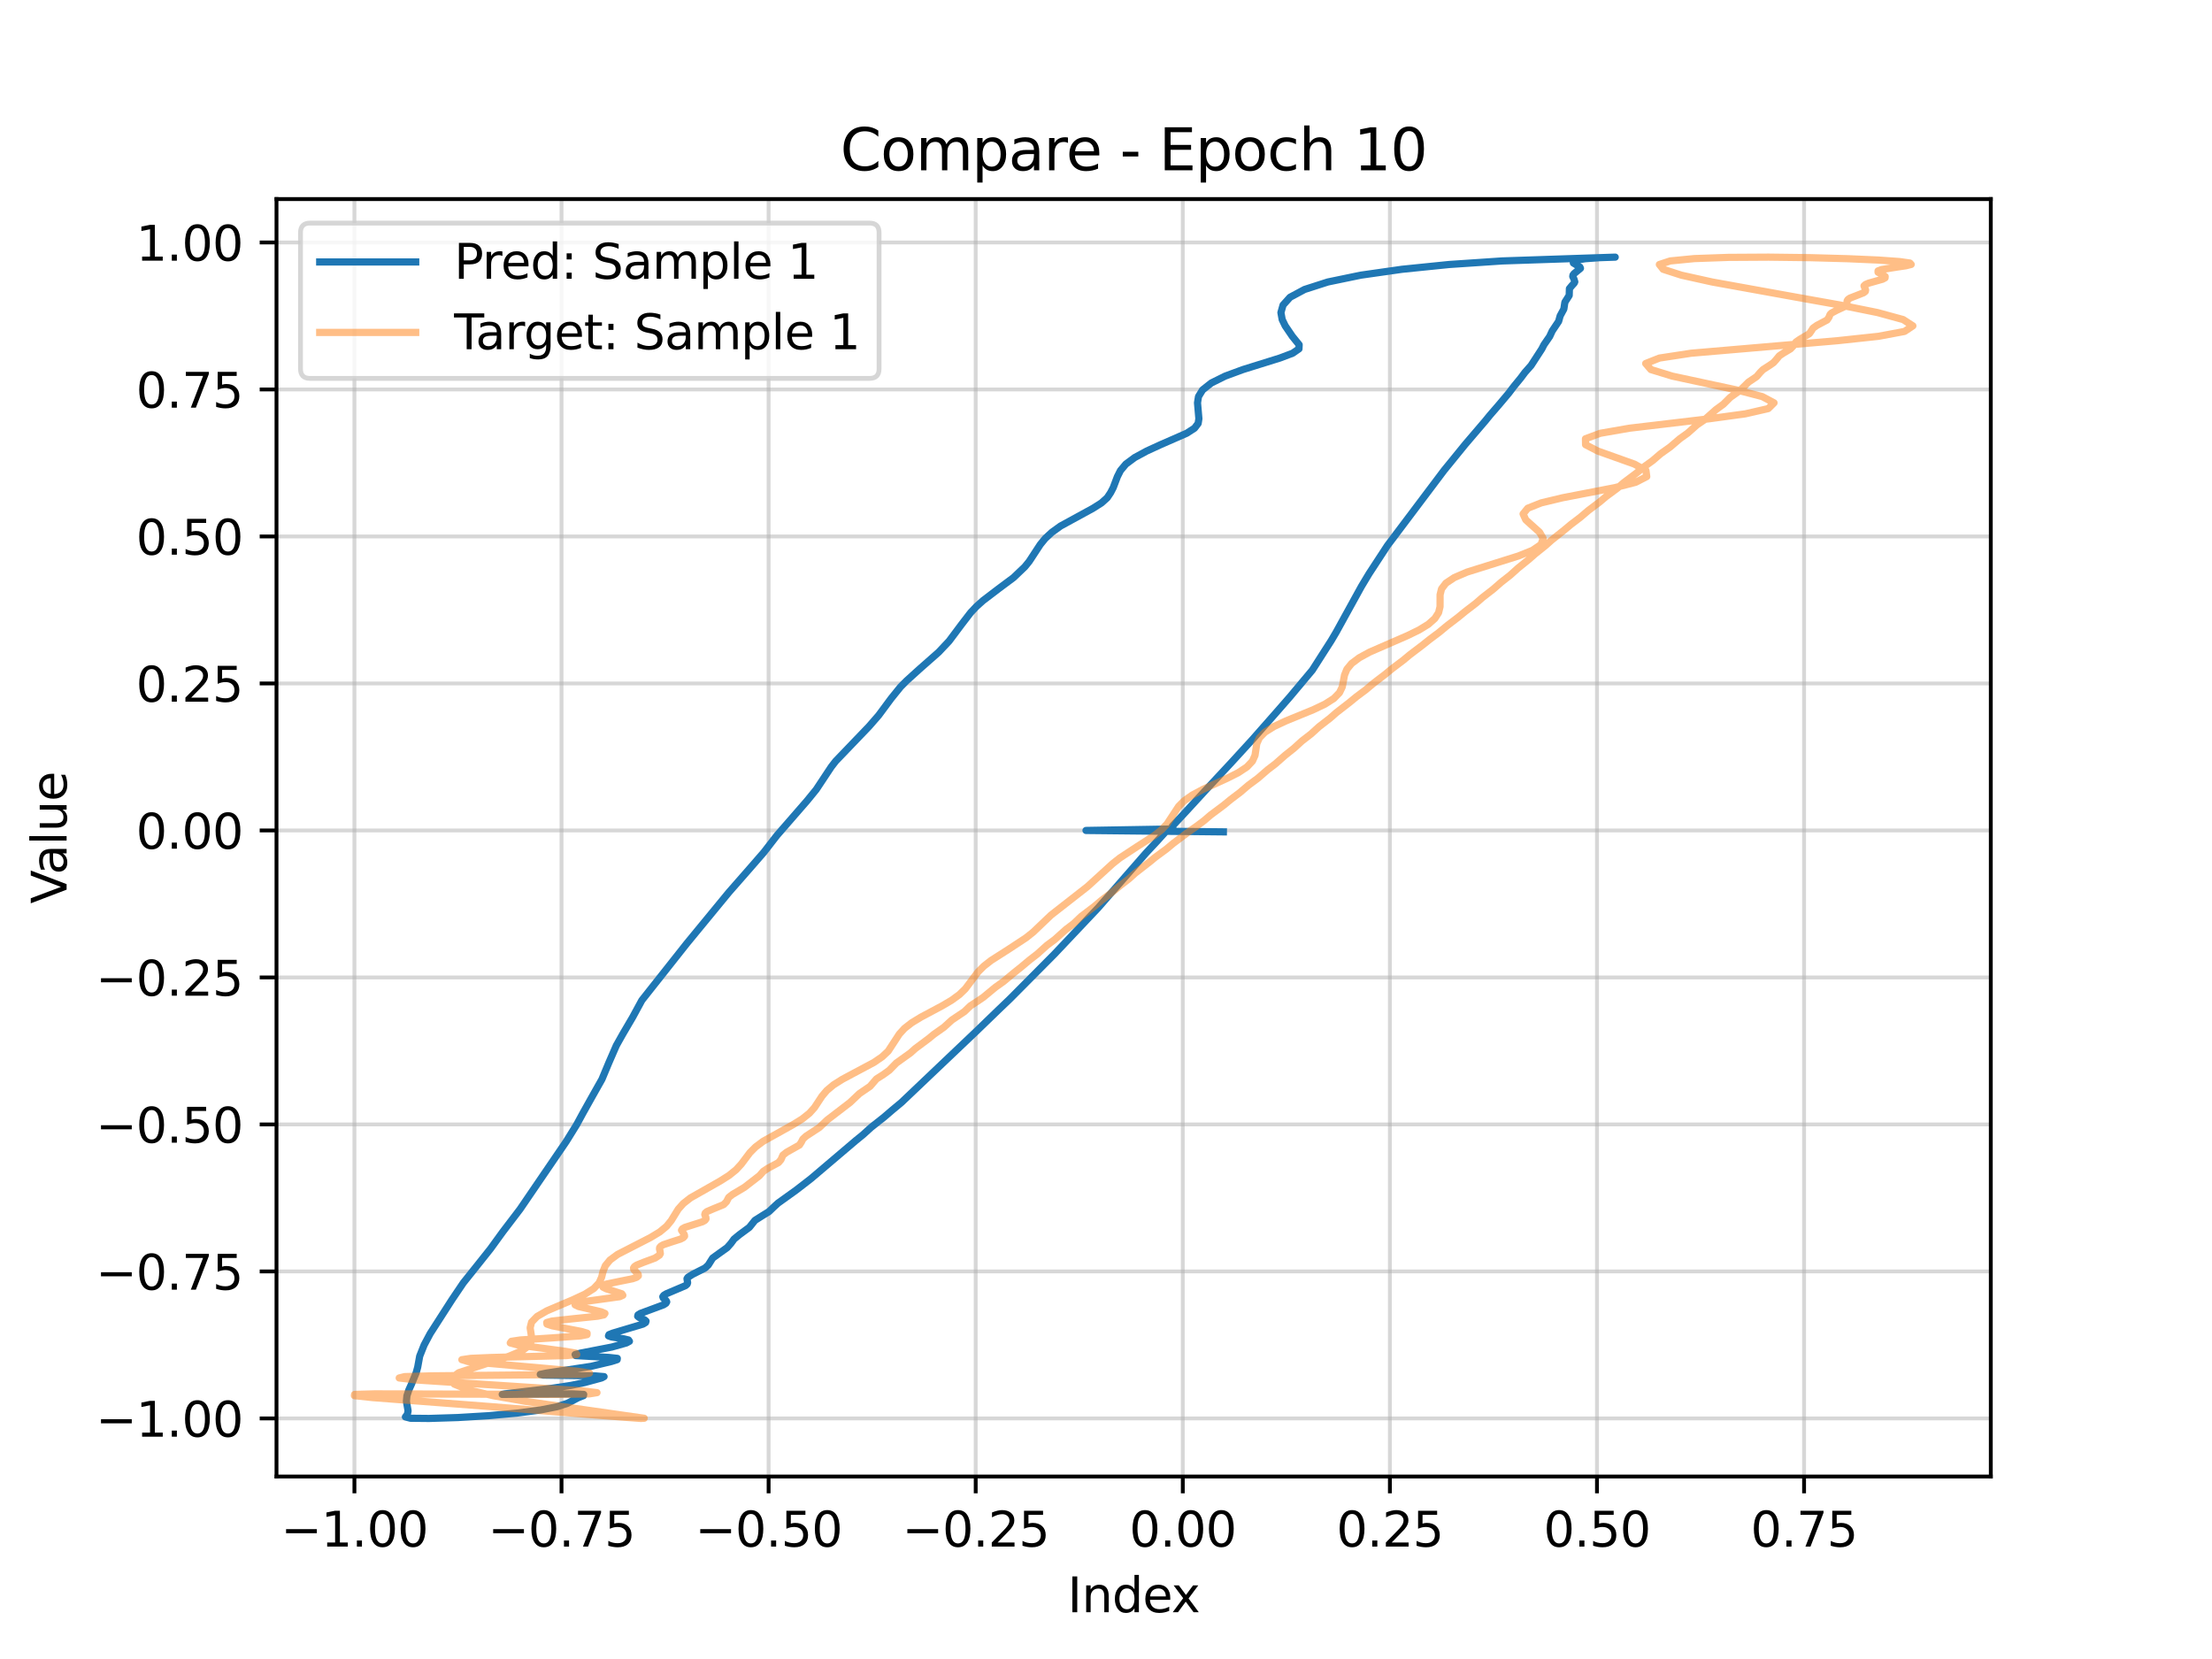 <?xml version="1.0" encoding="utf-8" standalone="no"?>
<!DOCTYPE svg PUBLIC "-//W3C//DTD SVG 1.1//EN"
  "http://www.w3.org/Graphics/SVG/1.1/DTD/svg11.dtd">
<svg xmlns:xlink="http://www.w3.org/1999/xlink" width="460.8pt" height="345.6pt" viewBox="0 0 460.8 345.6" xmlns="http://www.w3.org/2000/svg" version="1.1">
 <defs>
  <style type="text/css">*{stroke-linejoin: round; stroke-linecap: butt}</style>
 </defs>
 <g id="figure_1">
  <g id="patch_1">
   <path d="M 0 345.6 
L 460.8 345.6 
L 460.8 0 
L 0 0 
z
" style="fill: #ffffff"/>
  </g>
  <g id="axes_1">
   <g id="patch_2">
    <path d="M 57.6 307.584 
L 414.72 307.584 
L 414.72 41.472 
L 57.6 41.472 
z
" style="fill: #ffffff"/>
   </g>
   <g id="matplotlib.axis_1">
    <g id="xtick_1">
     <g id="line2d_1">
      <path d="M 73.833 307.584 
L 73.833 41.472 
" clip-path="url(#p8c52ca7ef1)" style="fill: none; stroke: #b0b0b0; stroke-opacity: 0.5; stroke-width: 0.8; stroke-linecap: square"/>
     </g>
     <g id="line2d_2">
      <defs>
       <path id="m34684999eb" d="M 0 0 
L 0 3.5 
" style="stroke: #000000; stroke-width: 0.8"/>
      </defs>
      <g>
       <use xlink:href="#m34684999eb" x="73.833" y="307.584" style="stroke: #000000; stroke-width: 0.8"/>
      </g>
     </g>
     <g id="text_1">
      <!-- −1.00 -->
      <g transform="translate(58.51 322.182) scale(0.1 -0.1)">
       <defs>
        <path id="DejaVuSans-2212" d="M 678 2272 
L 4684 2272 
L 4684 1741 
L 678 1741 
L 678 2272 
z
" transform="scale(0.016)"/>
        <path id="DejaVuSans-31" d="M 794 531 
L 1825 531 
L 1825 4091 
L 703 3866 
L 703 4441 
L 1819 4666 
L 2450 4666 
L 2450 531 
L 3481 531 
L 3481 0 
L 794 0 
L 794 531 
z
" transform="scale(0.016)"/>
        <path id="DejaVuSans-2e" d="M 684 794 
L 1344 794 
L 1344 0 
L 684 0 
L 684 794 
z
" transform="scale(0.016)"/>
        <path id="DejaVuSans-30" d="M 2034 4250 
Q 1547 4250 1301 3770 
Q 1056 3291 1056 2328 
Q 1056 1369 1301 889 
Q 1547 409 2034 409 
Q 2525 409 2770 889 
Q 3016 1369 3016 2328 
Q 3016 3291 2770 3770 
Q 2525 4250 2034 4250 
z
M 2034 4750 
Q 2819 4750 3233 4129 
Q 3647 3509 3647 2328 
Q 3647 1150 3233 529 
Q 2819 -91 2034 -91 
Q 1250 -91 836 529 
Q 422 1150 422 2328 
Q 422 3509 836 4129 
Q 1250 4750 2034 4750 
z
" transform="scale(0.016)"/>
       </defs>
       <use xlink:href="#DejaVuSans-2212"/>
       <use xlink:href="#DejaVuSans-31" transform="translate(83.789 0)"/>
       <use xlink:href="#DejaVuSans-2e" transform="translate(147.412 0)"/>
       <use xlink:href="#DejaVuSans-30" transform="translate(179.199 0)"/>
       <use xlink:href="#DejaVuSans-30" transform="translate(242.822 0)"/>
      </g>
     </g>
    </g>
    <g id="xtick_2">
     <g id="line2d_3">
      <path d="M 116.974 307.584 
L 116.974 41.472 
" clip-path="url(#p8c52ca7ef1)" style="fill: none; stroke: #b0b0b0; stroke-opacity: 0.5; stroke-width: 0.8; stroke-linecap: square"/>
     </g>
     <g id="line2d_4">
      <g>
       <use xlink:href="#m34684999eb" x="116.974" y="307.584" style="stroke: #000000; stroke-width: 0.8"/>
      </g>
     </g>
     <g id="text_2">
      <!-- −0.75 -->
      <g transform="translate(101.651 322.182) scale(0.1 -0.1)">
       <defs>
        <path id="DejaVuSans-37" d="M 525 4666 
L 3525 4666 
L 3525 4397 
L 1831 0 
L 1172 0 
L 2766 4134 
L 525 4134 
L 525 4666 
z
" transform="scale(0.016)"/>
        <path id="DejaVuSans-35" d="M 691 4666 
L 3169 4666 
L 3169 4134 
L 1269 4134 
L 1269 2991 
Q 1406 3038 1543 3061 
Q 1681 3084 1819 3084 
Q 2600 3084 3056 2656 
Q 3513 2228 3513 1497 
Q 3513 744 3044 326 
Q 2575 -91 1722 -91 
Q 1428 -91 1123 -41 
Q 819 9 494 109 
L 494 744 
Q 775 591 1075 516 
Q 1375 441 1709 441 
Q 2250 441 2565 725 
Q 2881 1009 2881 1497 
Q 2881 1984 2565 2268 
Q 2250 2553 1709 2553 
Q 1456 2553 1204 2497 
Q 953 2441 691 2322 
L 691 4666 
z
" transform="scale(0.016)"/>
       </defs>
       <use xlink:href="#DejaVuSans-2212"/>
       <use xlink:href="#DejaVuSans-30" transform="translate(83.789 0)"/>
       <use xlink:href="#DejaVuSans-2e" transform="translate(147.412 0)"/>
       <use xlink:href="#DejaVuSans-37" transform="translate(179.199 0)"/>
       <use xlink:href="#DejaVuSans-35" transform="translate(242.822 0)"/>
      </g>
     </g>
    </g>
    <g id="xtick_3">
     <g id="line2d_5">
      <path d="M 160.115 307.584 
L 160.115 41.472 
" clip-path="url(#p8c52ca7ef1)" style="fill: none; stroke: #b0b0b0; stroke-opacity: 0.5; stroke-width: 0.8; stroke-linecap: square"/>
     </g>
     <g id="line2d_6">
      <g>
       <use xlink:href="#m34684999eb" x="160.115" y="307.584" style="stroke: #000000; stroke-width: 0.8"/>
      </g>
     </g>
     <g id="text_3">
      <!-- −0.50 -->
      <g transform="translate(144.793 322.182) scale(0.1 -0.1)">
       <use xlink:href="#DejaVuSans-2212"/>
       <use xlink:href="#DejaVuSans-30" transform="translate(83.789 0)"/>
       <use xlink:href="#DejaVuSans-2e" transform="translate(147.412 0)"/>
       <use xlink:href="#DejaVuSans-35" transform="translate(179.199 0)"/>
       <use xlink:href="#DejaVuSans-30" transform="translate(242.822 0)"/>
      </g>
     </g>
    </g>
    <g id="xtick_4">
     <g id="line2d_7">
      <path d="M 203.257 307.584 
L 203.257 41.472 
" clip-path="url(#p8c52ca7ef1)" style="fill: none; stroke: #b0b0b0; stroke-opacity: 0.5; stroke-width: 0.8; stroke-linecap: square"/>
     </g>
     <g id="line2d_8">
      <g>
       <use xlink:href="#m34684999eb" x="203.257" y="307.584" style="stroke: #000000; stroke-width: 0.8"/>
      </g>
     </g>
     <g id="text_4">
      <!-- −0.25 -->
      <g transform="translate(187.934 322.182) scale(0.1 -0.1)">
       <defs>
        <path id="DejaVuSans-32" d="M 1228 531 
L 3431 531 
L 3431 0 
L 469 0 
L 469 531 
Q 828 903 1448 1529 
Q 2069 2156 2228 2338 
Q 2531 2678 2651 2914 
Q 2772 3150 2772 3378 
Q 2772 3750 2511 3984 
Q 2250 4219 1831 4219 
Q 1534 4219 1204 4116 
Q 875 4013 500 3803 
L 500 4441 
Q 881 4594 1212 4672 
Q 1544 4750 1819 4750 
Q 2544 4750 2975 4387 
Q 3406 4025 3406 3419 
Q 3406 3131 3298 2873 
Q 3191 2616 2906 2266 
Q 2828 2175 2409 1742 
Q 1991 1309 1228 531 
z
" transform="scale(0.016)"/>
       </defs>
       <use xlink:href="#DejaVuSans-2212"/>
       <use xlink:href="#DejaVuSans-30" transform="translate(83.789 0)"/>
       <use xlink:href="#DejaVuSans-2e" transform="translate(147.412 0)"/>
       <use xlink:href="#DejaVuSans-32" transform="translate(179.199 0)"/>
       <use xlink:href="#DejaVuSans-35" transform="translate(242.822 0)"/>
      </g>
     </g>
    </g>
    <g id="xtick_5">
     <g id="line2d_9">
      <path d="M 246.398 307.584 
L 246.398 41.472 
" clip-path="url(#p8c52ca7ef1)" style="fill: none; stroke: #b0b0b0; stroke-opacity: 0.5; stroke-width: 0.8; stroke-linecap: square"/>
     </g>
     <g id="line2d_10">
      <g>
       <use xlink:href="#m34684999eb" x="246.398" y="307.584" style="stroke: #000000; stroke-width: 0.8"/>
      </g>
     </g>
     <g id="text_5">
      <!-- 0.00 -->
      <g transform="translate(235.265 322.182) scale(0.1 -0.1)">
       <use xlink:href="#DejaVuSans-30"/>
       <use xlink:href="#DejaVuSans-2e" transform="translate(63.623 0)"/>
       <use xlink:href="#DejaVuSans-30" transform="translate(95.41 0)"/>
       <use xlink:href="#DejaVuSans-30" transform="translate(159.033 0)"/>
      </g>
     </g>
    </g>
    <g id="xtick_6">
     <g id="line2d_11">
      <path d="M 289.539 307.584 
L 289.539 41.472 
" clip-path="url(#p8c52ca7ef1)" style="fill: none; stroke: #b0b0b0; stroke-opacity: 0.5; stroke-width: 0.8; stroke-linecap: square"/>
     </g>
     <g id="line2d_12">
      <g>
       <use xlink:href="#m34684999eb" x="289.539" y="307.584" style="stroke: #000000; stroke-width: 0.8"/>
      </g>
     </g>
     <g id="text_6">
      <!-- 0.25 -->
      <g transform="translate(278.407 322.182) scale(0.1 -0.1)">
       <use xlink:href="#DejaVuSans-30"/>
       <use xlink:href="#DejaVuSans-2e" transform="translate(63.623 0)"/>
       <use xlink:href="#DejaVuSans-32" transform="translate(95.41 0)"/>
       <use xlink:href="#DejaVuSans-35" transform="translate(159.033 0)"/>
      </g>
     </g>
    </g>
    <g id="xtick_7">
     <g id="line2d_13">
      <path d="M 332.681 307.584 
L 332.681 41.472 
" clip-path="url(#p8c52ca7ef1)" style="fill: none; stroke: #b0b0b0; stroke-opacity: 0.5; stroke-width: 0.8; stroke-linecap: square"/>
     </g>
     <g id="line2d_14">
      <g>
       <use xlink:href="#m34684999eb" x="332.681" y="307.584" style="stroke: #000000; stroke-width: 0.8"/>
      </g>
     </g>
     <g id="text_7">
      <!-- 0.50 -->
      <g transform="translate(321.548 322.182) scale(0.1 -0.1)">
       <use xlink:href="#DejaVuSans-30"/>
       <use xlink:href="#DejaVuSans-2e" transform="translate(63.623 0)"/>
       <use xlink:href="#DejaVuSans-35" transform="translate(95.41 0)"/>
       <use xlink:href="#DejaVuSans-30" transform="translate(159.033 0)"/>
      </g>
     </g>
    </g>
    <g id="xtick_8">
     <g id="line2d_15">
      <path d="M 375.822 307.584 
L 375.822 41.472 
" clip-path="url(#p8c52ca7ef1)" style="fill: none; stroke: #b0b0b0; stroke-opacity: 0.5; stroke-width: 0.8; stroke-linecap: square"/>
     </g>
     <g id="line2d_16">
      <g>
       <use xlink:href="#m34684999eb" x="375.822" y="307.584" style="stroke: #000000; stroke-width: 0.8"/>
      </g>
     </g>
     <g id="text_8">
      <!-- 0.75 -->
      <g transform="translate(364.689 322.182) scale(0.1 -0.1)">
       <use xlink:href="#DejaVuSans-30"/>
       <use xlink:href="#DejaVuSans-2e" transform="translate(63.623 0)"/>
       <use xlink:href="#DejaVuSans-37" transform="translate(95.41 0)"/>
       <use xlink:href="#DejaVuSans-35" transform="translate(159.033 0)"/>
      </g>
     </g>
    </g>
    <g id="text_9">
     <!-- Index -->
     <g transform="translate(222.394 335.861) scale(0.1 -0.1)">
      <defs>
       <path id="DejaVuSans-49" d="M 628 4666 
L 1259 4666 
L 1259 0 
L 628 0 
L 628 4666 
z
" transform="scale(0.016)"/>
       <path id="DejaVuSans-6e" d="M 3513 2113 
L 3513 0 
L 2938 0 
L 2938 2094 
Q 2938 2591 2744 2837 
Q 2550 3084 2163 3084 
Q 1697 3084 1428 2787 
Q 1159 2491 1159 1978 
L 1159 0 
L 581 0 
L 581 3500 
L 1159 3500 
L 1159 2956 
Q 1366 3272 1645 3428 
Q 1925 3584 2291 3584 
Q 2894 3584 3203 3211 
Q 3513 2838 3513 2113 
z
" transform="scale(0.016)"/>
       <path id="DejaVuSans-64" d="M 2906 2969 
L 2906 4863 
L 3481 4863 
L 3481 0 
L 2906 0 
L 2906 525 
Q 2725 213 2448 61 
Q 2172 -91 1784 -91 
Q 1150 -91 751 415 
Q 353 922 353 1747 
Q 353 2572 751 3078 
Q 1150 3584 1784 3584 
Q 2172 3584 2448 3432 
Q 2725 3281 2906 2969 
z
M 947 1747 
Q 947 1113 1208 752 
Q 1469 391 1925 391 
Q 2381 391 2643 752 
Q 2906 1113 2906 1747 
Q 2906 2381 2643 2742 
Q 2381 3103 1925 3103 
Q 1469 3103 1208 2742 
Q 947 2381 947 1747 
z
" transform="scale(0.016)"/>
       <path id="DejaVuSans-65" d="M 3597 1894 
L 3597 1613 
L 953 1613 
Q 991 1019 1311 708 
Q 1631 397 2203 397 
Q 2534 397 2845 478 
Q 3156 559 3463 722 
L 3463 178 
Q 3153 47 2828 -22 
Q 2503 -91 2169 -91 
Q 1331 -91 842 396 
Q 353 884 353 1716 
Q 353 2575 817 3079 
Q 1281 3584 2069 3584 
Q 2775 3584 3186 3129 
Q 3597 2675 3597 1894 
z
M 3022 2063 
Q 3016 2534 2758 2815 
Q 2500 3097 2075 3097 
Q 1594 3097 1305 2825 
Q 1016 2553 972 2059 
L 3022 2063 
z
" transform="scale(0.016)"/>
       <path id="DejaVuSans-78" d="M 3513 3500 
L 2247 1797 
L 3578 0 
L 2900 0 
L 1881 1375 
L 863 0 
L 184 0 
L 1544 1831 
L 300 3500 
L 978 3500 
L 1906 2253 
L 2834 3500 
L 3513 3500 
z
" transform="scale(0.016)"/>
      </defs>
      <use xlink:href="#DejaVuSans-49"/>
      <use xlink:href="#DejaVuSans-6e" transform="translate(29.492 0)"/>
      <use xlink:href="#DejaVuSans-64" transform="translate(92.871 0)"/>
      <use xlink:href="#DejaVuSans-65" transform="translate(156.348 0)"/>
      <use xlink:href="#DejaVuSans-78" transform="translate(216.121 0)"/>
     </g>
    </g>
   </g>
   <g id="matplotlib.axis_2">
    <g id="ytick_1">
     <g id="line2d_17">
      <path d="M 57.6 295.488 
L 414.72 295.488 
" clip-path="url(#p8c52ca7ef1)" style="fill: none; stroke: #b0b0b0; stroke-opacity: 0.5; stroke-width: 0.8; stroke-linecap: square"/>
     </g>
     <g id="line2d_18">
      <defs>
       <path id="me92807cc20" d="M 0 0 
L -3.5 0 
" style="stroke: #000000; stroke-width: 0.8"/>
      </defs>
      <g>
       <use xlink:href="#me92807cc20" x="57.6" y="295.488" style="stroke: #000000; stroke-width: 0.8"/>
      </g>
     </g>
     <g id="text_10">
      <!-- −1.00 -->
      <g transform="translate(19.955 299.287) scale(0.1 -0.1)">
       <use xlink:href="#DejaVuSans-2212"/>
       <use xlink:href="#DejaVuSans-31" transform="translate(83.789 0)"/>
       <use xlink:href="#DejaVuSans-2e" transform="translate(147.412 0)"/>
       <use xlink:href="#DejaVuSans-30" transform="translate(179.199 0)"/>
       <use xlink:href="#DejaVuSans-30" transform="translate(242.822 0)"/>
      </g>
     </g>
    </g>
    <g id="ytick_2">
     <g id="line2d_19">
      <path d="M 57.6 264.865 
L 414.72 264.865 
" clip-path="url(#p8c52ca7ef1)" style="fill: none; stroke: #b0b0b0; stroke-opacity: 0.5; stroke-width: 0.8; stroke-linecap: square"/>
     </g>
     <g id="line2d_20">
      <g>
       <use xlink:href="#me92807cc20" x="57.6" y="264.865" style="stroke: #000000; stroke-width: 0.8"/>
      </g>
     </g>
     <g id="text_11">
      <!-- −0.75 -->
      <g transform="translate(19.955 268.665) scale(0.1 -0.1)">
       <use xlink:href="#DejaVuSans-2212"/>
       <use xlink:href="#DejaVuSans-30" transform="translate(83.789 0)"/>
       <use xlink:href="#DejaVuSans-2e" transform="translate(147.412 0)"/>
       <use xlink:href="#DejaVuSans-37" transform="translate(179.199 0)"/>
       <use xlink:href="#DejaVuSans-35" transform="translate(242.822 0)"/>
      </g>
     </g>
    </g>
    <g id="ytick_3">
     <g id="line2d_21">
      <path d="M 57.6 234.243 
L 414.72 234.243 
" clip-path="url(#p8c52ca7ef1)" style="fill: none; stroke: #b0b0b0; stroke-opacity: 0.5; stroke-width: 0.8; stroke-linecap: square"/>
     </g>
     <g id="line2d_22">
      <g>
       <use xlink:href="#me92807cc20" x="57.6" y="234.243" style="stroke: #000000; stroke-width: 0.8"/>
      </g>
     </g>
     <g id="text_12">
      <!-- −0.50 -->
      <g transform="translate(19.955 238.042) scale(0.1 -0.1)">
       <use xlink:href="#DejaVuSans-2212"/>
       <use xlink:href="#DejaVuSans-30" transform="translate(83.789 0)"/>
       <use xlink:href="#DejaVuSans-2e" transform="translate(147.412 0)"/>
       <use xlink:href="#DejaVuSans-35" transform="translate(179.199 0)"/>
       <use xlink:href="#DejaVuSans-30" transform="translate(242.822 0)"/>
      </g>
     </g>
    </g>
    <g id="ytick_4">
     <g id="line2d_23">
      <path d="M 57.6 203.62 
L 414.72 203.62 
" clip-path="url(#p8c52ca7ef1)" style="fill: none; stroke: #b0b0b0; stroke-opacity: 0.5; stroke-width: 0.8; stroke-linecap: square"/>
     </g>
     <g id="line2d_24">
      <g>
       <use xlink:href="#me92807cc20" x="57.6" y="203.62" style="stroke: #000000; stroke-width: 0.8"/>
      </g>
     </g>
     <g id="text_13">
      <!-- −0.25 -->
      <g transform="translate(19.955 207.419) scale(0.1 -0.1)">
       <use xlink:href="#DejaVuSans-2212"/>
       <use xlink:href="#DejaVuSans-30" transform="translate(83.789 0)"/>
       <use xlink:href="#DejaVuSans-2e" transform="translate(147.412 0)"/>
       <use xlink:href="#DejaVuSans-32" transform="translate(179.199 0)"/>
       <use xlink:href="#DejaVuSans-35" transform="translate(242.822 0)"/>
      </g>
     </g>
    </g>
    <g id="ytick_5">
     <g id="line2d_25">
      <path d="M 57.6 172.997 
L 414.72 172.997 
" clip-path="url(#p8c52ca7ef1)" style="fill: none; stroke: #b0b0b0; stroke-opacity: 0.5; stroke-width: 0.8; stroke-linecap: square"/>
     </g>
     <g id="line2d_26">
      <g>
       <use xlink:href="#me92807cc20" x="57.6" y="172.997" style="stroke: #000000; stroke-width: 0.8"/>
      </g>
     </g>
     <g id="text_14">
      <!-- 0.00 -->
      <g transform="translate(28.334 176.797) scale(0.1 -0.1)">
       <use xlink:href="#DejaVuSans-30"/>
       <use xlink:href="#DejaVuSans-2e" transform="translate(63.623 0)"/>
       <use xlink:href="#DejaVuSans-30" transform="translate(95.41 0)"/>
       <use xlink:href="#DejaVuSans-30" transform="translate(159.033 0)"/>
      </g>
     </g>
    </g>
    <g id="ytick_6">
     <g id="line2d_27">
      <path d="M 57.6 142.375 
L 414.72 142.375 
" clip-path="url(#p8c52ca7ef1)" style="fill: none; stroke: #b0b0b0; stroke-opacity: 0.5; stroke-width: 0.8; stroke-linecap: square"/>
     </g>
     <g id="line2d_28">
      <g>
       <use xlink:href="#me92807cc20" x="57.6" y="142.375" style="stroke: #000000; stroke-width: 0.8"/>
      </g>
     </g>
     <g id="text_15">
      <!-- 0.25 -->
      <g transform="translate(28.334 146.174) scale(0.1 -0.1)">
       <use xlink:href="#DejaVuSans-30"/>
       <use xlink:href="#DejaVuSans-2e" transform="translate(63.623 0)"/>
       <use xlink:href="#DejaVuSans-32" transform="translate(95.41 0)"/>
       <use xlink:href="#DejaVuSans-35" transform="translate(159.033 0)"/>
      </g>
     </g>
    </g>
    <g id="ytick_7">
     <g id="line2d_29">
      <path d="M 57.6 111.752 
L 414.72 111.752 
" clip-path="url(#p8c52ca7ef1)" style="fill: none; stroke: #b0b0b0; stroke-opacity: 0.5; stroke-width: 0.8; stroke-linecap: square"/>
     </g>
     <g id="line2d_30">
      <g>
       <use xlink:href="#me92807cc20" x="57.6" y="111.752" style="stroke: #000000; stroke-width: 0.8"/>
      </g>
     </g>
     <g id="text_16">
      <!-- 0.50 -->
      <g transform="translate(28.334 115.551) scale(0.1 -0.1)">
       <use xlink:href="#DejaVuSans-30"/>
       <use xlink:href="#DejaVuSans-2e" transform="translate(63.623 0)"/>
       <use xlink:href="#DejaVuSans-35" transform="translate(95.41 0)"/>
       <use xlink:href="#DejaVuSans-30" transform="translate(159.033 0)"/>
      </g>
     </g>
    </g>
    <g id="ytick_8">
     <g id="line2d_31">
      <path d="M 57.6 81.129 
L 414.72 81.129 
" clip-path="url(#p8c52ca7ef1)" style="fill: none; stroke: #b0b0b0; stroke-opacity: 0.5; stroke-width: 0.8; stroke-linecap: square"/>
     </g>
     <g id="line2d_32">
      <g>
       <use xlink:href="#me92807cc20" x="57.6" y="81.129" style="stroke: #000000; stroke-width: 0.8"/>
      </g>
     </g>
     <g id="text_17">
      <!-- 0.75 -->
      <g transform="translate(28.334 84.928) scale(0.1 -0.1)">
       <use xlink:href="#DejaVuSans-30"/>
       <use xlink:href="#DejaVuSans-2e" transform="translate(63.623 0)"/>
       <use xlink:href="#DejaVuSans-37" transform="translate(95.41 0)"/>
       <use xlink:href="#DejaVuSans-35" transform="translate(159.033 0)"/>
      </g>
     </g>
    </g>
    <g id="ytick_9">
     <g id="line2d_33">
      <path d="M 57.6 50.507 
L 414.72 50.507 
" clip-path="url(#p8c52ca7ef1)" style="fill: none; stroke: #b0b0b0; stroke-opacity: 0.5; stroke-width: 0.8; stroke-linecap: square"/>
     </g>
     <g id="line2d_34">
      <g>
       <use xlink:href="#me92807cc20" x="57.6" y="50.507" style="stroke: #000000; stroke-width: 0.8"/>
      </g>
     </g>
     <g id="text_18">
      <!-- 1.00 -->
      <g transform="translate(28.334 54.306) scale(0.1 -0.1)">
       <use xlink:href="#DejaVuSans-31"/>
       <use xlink:href="#DejaVuSans-2e" transform="translate(63.623 0)"/>
       <use xlink:href="#DejaVuSans-30" transform="translate(95.41 0)"/>
       <use xlink:href="#DejaVuSans-30" transform="translate(159.033 0)"/>
      </g>
     </g>
    </g>
    <g id="text_19">
     <!-- Value -->
     <g transform="translate(13.875 188.259) rotate(-90) scale(0.1 -0.1)">
      <defs>
       <path id="DejaVuSans-56" d="M 1831 0 
L 50 4666 
L 709 4666 
L 2188 738 
L 3669 4666 
L 4325 4666 
L 2547 0 
L 1831 0 
z
" transform="scale(0.016)"/>
       <path id="DejaVuSans-61" d="M 2194 1759 
Q 1497 1759 1228 1600 
Q 959 1441 959 1056 
Q 959 750 1161 570 
Q 1363 391 1709 391 
Q 2188 391 2477 730 
Q 2766 1069 2766 1631 
L 2766 1759 
L 2194 1759 
z
M 3341 1997 
L 3341 0 
L 2766 0 
L 2766 531 
Q 2569 213 2275 61 
Q 1981 -91 1556 -91 
Q 1019 -91 701 211 
Q 384 513 384 1019 
Q 384 1609 779 1909 
Q 1175 2209 1959 2209 
L 2766 2209 
L 2766 2266 
Q 2766 2663 2505 2880 
Q 2244 3097 1772 3097 
Q 1472 3097 1187 3025 
Q 903 2953 641 2809 
L 641 3341 
Q 956 3463 1253 3523 
Q 1550 3584 1831 3584 
Q 2591 3584 2966 3190 
Q 3341 2797 3341 1997 
z
" transform="scale(0.016)"/>
       <path id="DejaVuSans-6c" d="M 603 4863 
L 1178 4863 
L 1178 0 
L 603 0 
L 603 4863 
z
" transform="scale(0.016)"/>
       <path id="DejaVuSans-75" d="M 544 1381 
L 544 3500 
L 1119 3500 
L 1119 1403 
Q 1119 906 1312 657 
Q 1506 409 1894 409 
Q 2359 409 2629 706 
Q 2900 1003 2900 1516 
L 2900 3500 
L 3475 3500 
L 3475 0 
L 2900 0 
L 2900 538 
Q 2691 219 2414 64 
Q 2138 -91 1772 -91 
Q 1169 -91 856 284 
Q 544 659 544 1381 
z
M 1991 3584 
L 1991 3584 
z
" transform="scale(0.016)"/>
      </defs>
      <use xlink:href="#DejaVuSans-56"/>
      <use xlink:href="#DejaVuSans-61" transform="translate(60.658 0)"/>
      <use xlink:href="#DejaVuSans-6c" transform="translate(121.938 0)"/>
      <use xlink:href="#DejaVuSans-75" transform="translate(149.721 0)"/>
      <use xlink:href="#DejaVuSans-65" transform="translate(213.1 0)"/>
     </g>
    </g>
   </g>
   <g id="line2d_35">
    <path d="M 254.848 173.293 
L 226.235 173 
L 243.569 172.706 
L 244.313 172.413 
L 244.213 172.121 
L 247.215 168.896 
L 250.999 164.776 
L 256.521 158.845 
L 260.89 154.073 
L 265.61 148.721 
L 268.713 145.171 
L 273.388 139.593 
L 275.992 135.52 
L 277.293 133.489 
L 278.32 131.754 
L 283.61 122.159 
L 285.193 119.524 
L 289.03 113.653 
L 300.84 97.967 
L 302.244 96.249 
L 305.268 92.53 
L 309.43 87.664 
L 310.365 86.514 
L 312.105 84.505 
L 313.081 83.35 
L 314.292 81.911 
L 315.39 80.467 
L 316.807 78.739 
L 317.675 77.58 
L 318.952 76.137 
L 321.193 72.681 
L 321.637 71.814 
L 322.826 70.092 
L 323.354 68.945 
L 324.69 66.946 
L 325.009 65.798 
L 325.777 64.378 
L 325.995 62.956 
L 326.892 61.539 
L 326.937 60.125 
L 327.416 59.547 
L 327.929 58.985 
L 328.058 58.712 
L 327.893 58.165 
L 327.637 57.599 
L 327.678 57.306 
L 327.898 57.011 
L 329.24 55.894 
L 329.123 55.632 
L 327.762 54.792 
L 327.739 54.484 
L 328.449 54.175 
L 330.229 53.894 
L 333.262 53.676 
L 336.478 53.568 
L 312.93 54.358 
L 301.856 55.101 
L 292.065 56.097 
L 283.461 57.325 
L 276.605 58.745 
L 271.769 60.299 
L 268.741 61.924 
L 267.282 63.55 
L 266.84 65.116 
L 267.102 66.572 
L 267.735 67.883 
L 269.214 70.059 
L 270.639 71.821 
L 270.597 72.673 
L 269.284 73.581 
L 266.611 74.59 
L 258.922 76.987 
L 255.221 78.354 
L 252.342 79.783 
L 250.524 81.22 
L 249.667 82.613 
L 249.463 83.92 
L 249.75 87.228 
L 249.597 88.209 
L 248.838 89.204 
L 247.201 90.258 
L 241.766 92.637 
L 238.891 93.955 
L 236.374 95.319 
L 234.533 96.687 
L 233.417 98.019 
L 232.777 99.282 
L 231.908 101.578 
L 231.355 102.641 
L 230.654 103.69 
L 229.467 104.76 
L 227.709 105.878 
L 220.94 109.579 
L 219.136 110.88 
L 217.737 112.172 
L 216.708 113.433 
L 214.4 116.956 
L 213.492 118.072 
L 211.138 120.322 
L 207.976 122.677 
L 204.751 125.138 
L 203.369 126.383 
L 202.201 127.623 
L 200.334 130.049 
L 197.717 133.547 
L 195.546 135.857 
L 191.505 139.419 
L 188.814 141.859 
L 187.603 143.082 
L 185.651 145.498 
L 183.044 149.018 
L 181.018 151.344 
L 174.091 158.562 
L 173.161 159.763 
L 170.047 164.462 
L 168.128 166.816 
L 161.858 174.024 
L 159.114 177.563 
L 156.032 181.106 
L 151.846 185.88 
L 143.075 196.542 
L 133.714 208.373 
L 131.805 211.885 
L 129.735 215.415 
L 128.4 217.791 
L 126.856 221.333 
L 125.395 224.83 
L 123.407 228.355 
L 121.416 231.914 
L 120.142 234.265 
L 117.978 237.763 
L 108.339 251.894 
L 104.723 256.638 
L 102.176 260.15 
L 99.372 263.673 
L 96.518 267.242 
L 94.145 270.758 
L 89.616 277.811 
L 88.348 280.195 
L 87.428 282.518 
L 87.014 284.803 
L 86.696 285.958 
L 85.716 288.341 
L 85.167 289.558 
L 84.769 290.766 
L 84.663 291.925 
L 85.011 293.914 
L 84.858 294.652 
L 84.456 295.17 
L 85.526 295.449 
L 89.374 295.488 
L 95.371 295.3 
L 101.796 294.915 
L 107.679 294.374 
L 112.619 293.725 
L 116.122 293.024 
L 118.232 292.326 
L 120.49 291.145 
L 121.547 290.74 
L 121.593 290.483 
L 119.211 290.367 
L 110.044 290.421 
L 104.619 290.482 
L 105.169 290.369 
L 115.085 289.189 
L 118.988 288.598 
L 121.814 288.006 
L 125.306 287.057 
L 125.836 286.773 
L 123.891 286.617 
L 113.12 286.454 
L 112.547 286.305 
L 113.832 286.039 
L 123.141 284.63 
L 127.362 283.626 
L 128.562 283.246 
L 128.596 282.97 
L 126.902 282.785 
L 119.933 282.393 
L 119.809 282.177 
L 120.935 281.878 
L 127.478 280.608 
L 130.488 279.76 
L 131.122 279.418 
L 130.928 279.138 
L 129.962 278.909 
L 127.39 278.511 
L 126.758 278.29 
L 126.863 278.03 
L 127.628 277.722 
L 133.956 275.833 
L 134.493 275.5 
L 134.58 275.204 
L 134.263 274.939 
L 133.145 274.45 
L 132.836 274.195 
L 132.912 273.917 
L 133.402 273.609 
L 135.287 272.912 
L 138.203 271.828 
L 138.719 271.503 
L 138.89 271.205 
L 138.759 270.928 
L 138.167 270.4 
L 138.073 270.126 
L 138.282 269.833 
L 138.806 269.518 
L 142.801 267.819 
L 143.145 267.51 
L 143.242 267.218 
L 143.113 266.378 
L 143.303 266.085 
L 144.287 265.461 
L 146.874 264.153 
L 147.54 263.541 
L 148.459 262.079 
L 149.745 261.149 
L 151.49 259.897 
L 152.274 259.006 
L 152.915 258.128 
L 154.025 257.214 
L 156.1 255.682 
L 157.267 254.227 
L 158.711 253.312 
L 160.19 252.4 
L 161.105 251.524 
L 162.058 250.645 
L 165.825 247.942 
L 167.376 246.745 
L 168.943 245.53 
L 178.278 237.601 
L 179.778 236.381 
L 181.448 234.864 
L 184.165 232.717 
L 185.943 231.192 
L 187.792 229.655 
L 203.343 214.874 
L 207.943 210.427 
L 210.419 208.057 
L 219.654 198.755 
L 228.791 189.087 
L 238.702 177.738 
L 240.902 175.383 
L 242.764 173.33 
L 242.764 173.33 
" clip-path="url(#p8c52ca7ef1)" style="fill: none; stroke: #1f77b4; stroke-width: 1.5; stroke-linecap: square"/>
   </g>
   <g id="line2d_36">
    <path d="M 247.594 173.293 
L 249.273 172.121 
L 250.829 170.95 
L 252.201 169.775 
L 254.952 167.721 
L 256.381 166.543 
L 258.324 165.072 
L 260.06 163.592 
L 262.052 162.114 
L 264.11 160.33 
L 265.667 159.143 
L 267.702 157.353 
L 269.567 155.864 
L 271.208 154.371 
L 273.13 152.883 
L 274.768 151.393 
L 277.065 149.613 
L 278.424 148.425 
L 281.098 146.354 
L 282.539 145.171 
L 284.505 143.7 
L 286.265 142.227 
L 288.567 140.471 
L 289.988 139.301 
L 292.3 137.554 
L 293.706 136.389 
L 296.378 134.36 
L 297.828 133.2 
L 299.76 131.754 
L 301.514 130.304 
L 303.786 128.566 
L 305.2 127.403 
L 307.466 125.661 
L 308.807 124.493 
L 311.06 122.744 
L 312.74 121.28 
L 314.606 119.818 
L 316.236 118.349 
L 318.42 116.589 
L 319.762 115.412 
L 321.954 113.653 
L 323.276 112.477 
L 325.847 110.429 
L 327.25 109.258 
L 329.168 107.801 
L 330.885 106.343 
L 333.192 104.603 
L 334.573 103.442 
L 336.914 101.711 
L 338.245 100.554 
L 340.917 98.543 
L 342.285 97.393 
L 344.265 95.963 
L 345.936 94.529 
L 347.94 93.103 
L 349.951 91.384 
L 351.552 90.243 
L 353.491 88.521 
L 355.167 87.378 
L 357.426 85.364 
L 358.994 84.217 
L 360.449 82.772 
L 362.484 81.336 
L 364.242 79.6 
L 365.944 78.451 
L 366.685 77.58 
L 367.259 76.999 
L 368.601 76.137 
L 369.435 75.562 
L 369.958 74.984 
L 370.678 74.113 
L 371.546 73.538 
L 372.986 72.681 
L 373.536 72.104 
L 374.144 71.235 
L 374.98 70.661 
L 376.917 69.522 
L 377.321 68.945 
L 377.678 68.366 
L 378.482 67.794 
L 380.616 66.662 
L 381.005 66.087 
L 381.232 65.51 
L 381.512 65.223 
L 382.58 64.657 
L 384.387 63.816 
L 384.672 63.532 
L 384.767 62.956 
L 384.792 62.667 
L 384.974 62.38 
L 385.39 62.096 
L 386.827 61.539 
L 388.233 60.984 
L 388.582 60.701 
L 388.642 60.415 
L 388.308 59.547 
L 388.61 59.264 
L 389.28 58.985 
L 392.179 58.165 
L 392.692 57.885 
L 392.718 57.599 
L 392.315 57.306 
L 391.232 56.718 
L 391.231 56.434 
L 391.931 56.159 
L 395.212 55.632 
L 397.03 55.366 
L 398.136 55.087 
L 397.857 54.792 
L 395.667 54.484 
L 391.325 54.175 
L 384.958 53.894 
L 377.064 53.676 
L 368.443 53.568 
L 360.07 53.618 
L 352.944 53.87 
L 347.936 54.358 
L 345.676 55.101 
L 346.468 56.097 
L 350.266 57.325 
L 356.676 58.745 
L 374.269 61.924 
L 383.376 63.55 
L 391.14 65.116 
L 396.463 66.572 
L 398.487 67.883 
L 396.751 69.042 
L 391.314 70.059 
L 382.815 70.969 
L 352.304 73.581 
L 345.694 74.59 
L 342.825 75.725 
L 343.914 76.987 
L 348.369 78.354 
L 361.729 81.22 
L 367.102 82.613 
L 369.564 83.92 
L 368.358 85.118 
L 363.576 86.212 
L 356.131 87.228 
L 339.435 89.204 
L 333.381 90.258 
L 330.282 91.4 
L 330.302 92.637 
L 332.838 93.955 
L 340.49 96.687 
L 342.885 98.019 
L 343.046 99.282 
L 340.756 100.466 
L 336.436 101.578 
L 325.525 103.69 
L 321.059 104.76 
L 318.254 105.878 
L 317.288 107.057 
L 317.85 108.297 
L 320.723 110.88 
L 321.471 112.172 
L 321.023 113.433 
L 319.237 114.65 
L 316.313 115.821 
L 305.582 119.188 
L 302.951 120.322 
L 301.208 121.483 
L 300.296 122.677 
L 299.996 123.898 
L 299.988 126.383 
L 299.686 127.623 
L 298.902 128.846 
L 297.546 130.049 
L 295.626 131.23 
L 293.242 132.394 
L 285.291 135.857 
L 283.151 137.028 
L 281.568 138.215 
L 280.578 139.419 
L 280.086 140.635 
L 279.625 143.082 
L 279.04 144.297 
L 277.871 145.498 
L 276.017 146.684 
L 273.556 147.856 
L 267.89 150.178 
L 265.394 151.344 
L 263.513 152.521 
L 262.351 153.713 
L 261.813 154.918 
L 261.444 157.35 
L 260.903 158.562 
L 259.769 159.763 
L 257.978 160.951 
L 255.657 162.127 
L 250.549 164.462 
L 248.368 165.634 
L 246.689 166.816 
L 245.509 168.009 
L 243.134 171.628 
L 242.001 172.83 
L 240.517 174.024 
L 236.843 176.388 
L 233.27 178.739 
L 231.781 179.92 
L 226.55 184.687 
L 218.957 190.624 
L 215.231 194.176 
L 213.743 195.36 
L 210.154 197.722 
L 206.462 200.082 
L 204.95 201.265 
L 203.759 202.449 
L 201.079 206.012 
L 199.854 207.195 
L 198.232 208.373 
L 196.243 209.546 
L 191.858 211.885 
L 189.934 213.056 
L 188.423 214.233 
L 187.347 215.415 
L 185.022 218.978 
L 183.762 220.159 
L 182.04 221.333 
L 177.663 223.665 
L 175.485 224.83 
L 173.636 225.998 
L 172.231 227.173 
L 171.235 228.355 
L 169.672 230.729 
L 168.607 231.914 
L 167.127 233.093 
L 165.236 234.265 
L 158.964 237.763 
L 157.396 238.935 
L 156.224 240.114 
L 154.438 242.487 
L 153.349 243.674 
L 151.885 244.857 
L 150.025 246.033 
L 143.843 249.541 
L 142.346 250.715 
L 141.292 251.894 
L 139.829 254.268 
L 138.864 255.455 
L 137.435 256.638 
L 135.491 257.813 
L 128.659 261.318 
L 127.067 262.492 
L 126.101 263.673 
L 125.63 264.862 
L 125.333 266.053 
L 124.806 267.242 
L 123.7 268.423 
L 121.853 269.595 
L 119.36 270.758 
L 113.916 273.074 
L 111.888 274.242 
L 110.738 275.421 
L 110.437 276.613 
L 110.814 279.008 
L 110.342 280.195 
L 108.794 281.365 
L 106.068 282.518 
L 95.564 285.958 
L 94.008 287.137 
L 94.635 288.341 
L 97.659 289.558 
L 102.826 290.766 
L 109.471 291.925 
L 123.457 293.914 
L 134.197 295.449 
L 133.503 295.488 
L 125.858 294.915 
L 102.25 293.024 
L 77.619 291.145 
L 73.833 290.74 
L 73.865 290.483 
L 78.017 290.367 
L 96.155 290.421 
L 116.615 290.482 
L 122.786 290.369 
L 124.364 290.113 
L 121.073 289.711 
L 104.028 288.598 
L 86.749 287.475 
L 83.162 287.057 
L 84.297 286.773 
L 89.805 286.617 
L 121.417 286.305 
L 122.8 286.039 
L 120.276 285.651 
L 97.478 283.626 
L 96.213 283.246 
L 98.074 282.97 
L 102.431 282.785 
L 118.002 282.393 
L 120.163 282.177 
L 119.966 281.878 
L 117.763 281.5 
L 107.785 280.163 
L 106.296 279.76 
L 106.538 279.418 
L 108.409 279.138 
L 115.025 278.709 
L 120.948 278.29 
L 122.292 278.03 
L 122.302 277.722 
L 121.136 277.369 
L 115.068 276.199 
L 113.94 275.833 
L 113.889 275.5 
L 114.98 275.204 
L 119.635 274.692 
L 124.48 274.195 
L 125.789 273.917 
L 126.023 273.609 
L 125.241 273.271 
L 120.545 272.177 
L 119.808 271.828 
L 120.048 271.503 
L 121.267 271.205 
L 129.091 270.126 
L 129.749 269.833 
L 129.536 269.518 
L 127.433 268.836 
L 126.306 268.487 
L 125.622 268.145 
L 125.599 267.819 
L 126.271 267.51 
L 129.027 266.937 
L 131.805 266.378 
L 132.63 266.085 
L 132.983 265.78 
L 132.939 265.461 
L 132.031 264.474 
L 131.977 264.153 
L 132.18 263.842 
L 132.634 263.541 
L 134.078 262.958 
L 136.45 262.079 
L 137.388 261.463 
L 137.562 261.149 
L 137.471 260.516 
L 137.382 260.204 
L 137.413 259.897 
L 137.663 259.595 
L 138.186 259.298 
L 139.918 258.715 
L 141.753 258.128 
L 142.344 257.828 
L 142.608 257.523 
L 142.568 257.214 
L 141.971 256.282 
L 142.155 255.979 
L 142.682 255.682 
L 144.506 255.102 
L 146.319 254.523 
L 146.852 254.227 
L 147.073 253.926 
L 147.048 253.62 
L 146.819 253.005 
L 146.91 252.7 
L 147.257 252.4 
L 148.617 251.813 
L 150.743 250.942 
L 151.338 250.344 
L 151.807 249.432 
L 152.583 248.83 
L 155.072 247.348 
L 158.205 244.923 
L 159.01 244.013 
L 159.917 243.408 
L 162.167 242.192 
L 162.691 241.576 
L 163.087 240.653 
L 163.85 240.046 
L 166.543 238.53 
L 166.941 237.911 
L 167.253 237.292 
L 167.916 236.683 
L 170.694 234.864 
L 172.31 233.324 
L 177.092 229.655 
L 179.028 227.82 
L 181.26 226.295 
L 182.577 224.767 
L 184 223.864 
L 185.249 222.96 
L 186.73 221.444 
L 189.652 219.351 
L 190.661 218.449 
L 193.45 216.364 
L 194.544 215.469 
L 196.647 213.984 
L 198.276 212.499 
L 200.915 210.724 
L 202.151 209.535 
L 203.516 208.648 
L 204.829 207.759 
L 207.355 205.671 
L 209.029 204.478 
L 211.195 202.674 
L 212.702 201.473 
L 214.506 199.963 
L 216.069 198.755 
L 218.088 196.938 
L 219.71 195.731 
L 222.077 193.611 
L 223.67 192.405 
L 225.259 190.892 
L 228.022 188.785 
L 229.449 187.578 
L 231.415 186.077 
L 233.228 184.574 
L 235.169 183.08 
L 236.489 181.885 
L 239.542 179.51 
L 240.612 178.622 
L 243.008 176.855 
L 244.418 175.676 
L 247.548 173.33 
L 247.548 173.33 
" clip-path="url(#p8c52ca7ef1)" style="fill: none; stroke: #ff7f0e; stroke-opacity: 0.5; stroke-width: 1.5; stroke-linecap: square"/>
   </g>
   <g id="patch_3">
    <path d="M 57.6 307.584 
L 57.6 41.472 
" style="fill: none; stroke: #000000; stroke-width: 0.8; stroke-linejoin: miter; stroke-linecap: square"/>
   </g>
   <g id="patch_4">
    <path d="M 414.72 307.584 
L 414.72 41.472 
" style="fill: none; stroke: #000000; stroke-width: 0.8; stroke-linejoin: miter; stroke-linecap: square"/>
   </g>
   <g id="patch_5">
    <path d="M 57.6 307.584 
L 414.72 307.584 
" style="fill: none; stroke: #000000; stroke-width: 0.8; stroke-linejoin: miter; stroke-linecap: square"/>
   </g>
   <g id="patch_6">
    <path d="M 57.6 41.472 
L 414.72 41.472 
" style="fill: none; stroke: #000000; stroke-width: 0.8; stroke-linejoin: miter; stroke-linecap: square"/>
   </g>
   <g id="text_20">
    <!-- Compare - Epoch 10 -->
    <g transform="translate(175.052 35.472) scale(0.12 -0.12)">
     <defs>
      <path id="DejaVuSans-43" d="M 4122 4306 
L 4122 3641 
Q 3803 3938 3442 4084 
Q 3081 4231 2675 4231 
Q 1875 4231 1450 3742 
Q 1025 3253 1025 2328 
Q 1025 1406 1450 917 
Q 1875 428 2675 428 
Q 3081 428 3442 575 
Q 3803 722 4122 1019 
L 4122 359 
Q 3791 134 3420 21 
Q 3050 -91 2638 -91 
Q 1578 -91 968 557 
Q 359 1206 359 2328 
Q 359 3453 968 4101 
Q 1578 4750 2638 4750 
Q 3056 4750 3426 4639 
Q 3797 4528 4122 4306 
z
" transform="scale(0.016)"/>
      <path id="DejaVuSans-6f" d="M 1959 3097 
Q 1497 3097 1228 2736 
Q 959 2375 959 1747 
Q 959 1119 1226 758 
Q 1494 397 1959 397 
Q 2419 397 2687 759 
Q 2956 1122 2956 1747 
Q 2956 2369 2687 2733 
Q 2419 3097 1959 3097 
z
M 1959 3584 
Q 2709 3584 3137 3096 
Q 3566 2609 3566 1747 
Q 3566 888 3137 398 
Q 2709 -91 1959 -91 
Q 1206 -91 779 398 
Q 353 888 353 1747 
Q 353 2609 779 3096 
Q 1206 3584 1959 3584 
z
" transform="scale(0.016)"/>
      <path id="DejaVuSans-6d" d="M 3328 2828 
Q 3544 3216 3844 3400 
Q 4144 3584 4550 3584 
Q 5097 3584 5394 3201 
Q 5691 2819 5691 2113 
L 5691 0 
L 5113 0 
L 5113 2094 
Q 5113 2597 4934 2840 
Q 4756 3084 4391 3084 
Q 3944 3084 3684 2787 
Q 3425 2491 3425 1978 
L 3425 0 
L 2847 0 
L 2847 2094 
Q 2847 2600 2669 2842 
Q 2491 3084 2119 3084 
Q 1678 3084 1418 2786 
Q 1159 2488 1159 1978 
L 1159 0 
L 581 0 
L 581 3500 
L 1159 3500 
L 1159 2956 
Q 1356 3278 1631 3431 
Q 1906 3584 2284 3584 
Q 2666 3584 2933 3390 
Q 3200 3197 3328 2828 
z
" transform="scale(0.016)"/>
      <path id="DejaVuSans-70" d="M 1159 525 
L 1159 -1331 
L 581 -1331 
L 581 3500 
L 1159 3500 
L 1159 2969 
Q 1341 3281 1617 3432 
Q 1894 3584 2278 3584 
Q 2916 3584 3314 3078 
Q 3713 2572 3713 1747 
Q 3713 922 3314 415 
Q 2916 -91 2278 -91 
Q 1894 -91 1617 61 
Q 1341 213 1159 525 
z
M 3116 1747 
Q 3116 2381 2855 2742 
Q 2594 3103 2138 3103 
Q 1681 3103 1420 2742 
Q 1159 2381 1159 1747 
Q 1159 1113 1420 752 
Q 1681 391 2138 391 
Q 2594 391 2855 752 
Q 3116 1113 3116 1747 
z
" transform="scale(0.016)"/>
      <path id="DejaVuSans-72" d="M 2631 2963 
Q 2534 3019 2420 3045 
Q 2306 3072 2169 3072 
Q 1681 3072 1420 2755 
Q 1159 2438 1159 1844 
L 1159 0 
L 581 0 
L 581 3500 
L 1159 3500 
L 1159 2956 
Q 1341 3275 1631 3429 
Q 1922 3584 2338 3584 
Q 2397 3584 2469 3576 
Q 2541 3569 2628 3553 
L 2631 2963 
z
" transform="scale(0.016)"/>
      <path id="DejaVuSans-20" transform="scale(0.016)"/>
      <path id="DejaVuSans-2d" d="M 313 2009 
L 1997 2009 
L 1997 1497 
L 313 1497 
L 313 2009 
z
" transform="scale(0.016)"/>
      <path id="DejaVuSans-45" d="M 628 4666 
L 3578 4666 
L 3578 4134 
L 1259 4134 
L 1259 2753 
L 3481 2753 
L 3481 2222 
L 1259 2222 
L 1259 531 
L 3634 531 
L 3634 0 
L 628 0 
L 628 4666 
z
" transform="scale(0.016)"/>
      <path id="DejaVuSans-63" d="M 3122 3366 
L 3122 2828 
Q 2878 2963 2633 3030 
Q 2388 3097 2138 3097 
Q 1578 3097 1268 2742 
Q 959 2388 959 1747 
Q 959 1106 1268 751 
Q 1578 397 2138 397 
Q 2388 397 2633 464 
Q 2878 531 3122 666 
L 3122 134 
Q 2881 22 2623 -34 
Q 2366 -91 2075 -91 
Q 1284 -91 818 406 
Q 353 903 353 1747 
Q 353 2603 823 3093 
Q 1294 3584 2113 3584 
Q 2378 3584 2631 3529 
Q 2884 3475 3122 3366 
z
" transform="scale(0.016)"/>
      <path id="DejaVuSans-68" d="M 3513 2113 
L 3513 0 
L 2938 0 
L 2938 2094 
Q 2938 2591 2744 2837 
Q 2550 3084 2163 3084 
Q 1697 3084 1428 2787 
Q 1159 2491 1159 1978 
L 1159 0 
L 581 0 
L 581 4863 
L 1159 4863 
L 1159 2956 
Q 1366 3272 1645 3428 
Q 1925 3584 2291 3584 
Q 2894 3584 3203 3211 
Q 3513 2838 3513 2113 
z
" transform="scale(0.016)"/>
     </defs>
     <use xlink:href="#DejaVuSans-43"/>
     <use xlink:href="#DejaVuSans-6f" transform="translate(69.824 0)"/>
     <use xlink:href="#DejaVuSans-6d" transform="translate(131.006 0)"/>
     <use xlink:href="#DejaVuSans-70" transform="translate(228.418 0)"/>
     <use xlink:href="#DejaVuSans-61" transform="translate(291.895 0)"/>
     <use xlink:href="#DejaVuSans-72" transform="translate(353.174 0)"/>
     <use xlink:href="#DejaVuSans-65" transform="translate(392.037 0)"/>
     <use xlink:href="#DejaVuSans-20" transform="translate(453.561 0)"/>
     <use xlink:href="#DejaVuSans-2d" transform="translate(485.348 0)"/>
     <use xlink:href="#DejaVuSans-20" transform="translate(521.432 0)"/>
     <use xlink:href="#DejaVuSans-45" transform="translate(553.219 0)"/>
     <use xlink:href="#DejaVuSans-70" transform="translate(616.402 0)"/>
     <use xlink:href="#DejaVuSans-6f" transform="translate(679.879 0)"/>
     <use xlink:href="#DejaVuSans-63" transform="translate(741.061 0)"/>
     <use xlink:href="#DejaVuSans-68" transform="translate(796.041 0)"/>
     <use xlink:href="#DejaVuSans-20" transform="translate(859.42 0)"/>
     <use xlink:href="#DejaVuSans-31" transform="translate(891.207 0)"/>
     <use xlink:href="#DejaVuSans-30" transform="translate(954.83 0)"/>
    </g>
   </g>
   <g id="legend_1">
    <g id="patch_7">
     <path d="M 64.6 78.828 
L 181.128 78.828 
Q 183.128 78.828 183.128 76.828 
L 183.128 48.472 
Q 183.128 46.472 181.128 46.472 
L 64.6 46.472 
Q 62.6 46.472 62.6 48.472 
L 62.6 76.828 
Q 62.6 78.828 64.6 78.828 
z
" style="fill: #ffffff; opacity: 0.8; stroke: #cccccc; stroke-linejoin: miter"/>
    </g>
    <g id="line2d_37">
     <path d="M 66.6 54.57 
L 76.6 54.57 
L 86.6 54.57 
" style="fill: none; stroke: #1f77b4; stroke-width: 1.5; stroke-linecap: square"/>
    </g>
    <g id="text_21">
     <!-- Pred: Sample 1 -->
     <g transform="translate(94.6 58.07) scale(0.1 -0.1)">
      <defs>
       <path id="DejaVuSans-50" d="M 1259 4147 
L 1259 2394 
L 2053 2394 
Q 2494 2394 2734 2622 
Q 2975 2850 2975 3272 
Q 2975 3691 2734 3919 
Q 2494 4147 2053 4147 
L 1259 4147 
z
M 628 4666 
L 2053 4666 
Q 2838 4666 3239 4311 
Q 3641 3956 3641 3272 
Q 3641 2581 3239 2228 
Q 2838 1875 2053 1875 
L 1259 1875 
L 1259 0 
L 628 0 
L 628 4666 
z
" transform="scale(0.016)"/>
       <path id="DejaVuSans-3a" d="M 750 794 
L 1409 794 
L 1409 0 
L 750 0 
L 750 794 
z
M 750 3309 
L 1409 3309 
L 1409 2516 
L 750 2516 
L 750 3309 
z
" transform="scale(0.016)"/>
       <path id="DejaVuSans-53" d="M 3425 4513 
L 3425 3897 
Q 3066 4069 2747 4153 
Q 2428 4238 2131 4238 
Q 1616 4238 1336 4038 
Q 1056 3838 1056 3469 
Q 1056 3159 1242 3001 
Q 1428 2844 1947 2747 
L 2328 2669 
Q 3034 2534 3370 2195 
Q 3706 1856 3706 1288 
Q 3706 609 3251 259 
Q 2797 -91 1919 -91 
Q 1588 -91 1214 -16 
Q 841 59 441 206 
L 441 856 
Q 825 641 1194 531 
Q 1563 422 1919 422 
Q 2459 422 2753 634 
Q 3047 847 3047 1241 
Q 3047 1584 2836 1778 
Q 2625 1972 2144 2069 
L 1759 2144 
Q 1053 2284 737 2584 
Q 422 2884 422 3419 
Q 422 4038 858 4394 
Q 1294 4750 2059 4750 
Q 2388 4750 2728 4690 
Q 3069 4631 3425 4513 
z
" transform="scale(0.016)"/>
      </defs>
      <use xlink:href="#DejaVuSans-50"/>
      <use xlink:href="#DejaVuSans-72" transform="translate(58.553 0)"/>
      <use xlink:href="#DejaVuSans-65" transform="translate(97.416 0)"/>
      <use xlink:href="#DejaVuSans-64" transform="translate(158.939 0)"/>
      <use xlink:href="#DejaVuSans-3a" transform="translate(222.416 0)"/>
      <use xlink:href="#DejaVuSans-20" transform="translate(256.107 0)"/>
      <use xlink:href="#DejaVuSans-53" transform="translate(287.895 0)"/>
      <use xlink:href="#DejaVuSans-61" transform="translate(351.371 0)"/>
      <use xlink:href="#DejaVuSans-6d" transform="translate(412.65 0)"/>
      <use xlink:href="#DejaVuSans-70" transform="translate(510.062 0)"/>
      <use xlink:href="#DejaVuSans-6c" transform="translate(573.539 0)"/>
      <use xlink:href="#DejaVuSans-65" transform="translate(601.322 0)"/>
      <use xlink:href="#DejaVuSans-20" transform="translate(662.846 0)"/>
      <use xlink:href="#DejaVuSans-31" transform="translate(694.633 0)"/>
     </g>
    </g>
    <g id="line2d_38">
     <path d="M 66.6 69.249 
L 76.6 69.249 
L 86.6 69.249 
" style="fill: none; stroke: #ff7f0e; stroke-opacity: 0.5; stroke-width: 1.5; stroke-linecap: square"/>
    </g>
    <g id="text_22">
     <!-- Target: Sample 1 -->
     <g transform="translate(94.6 72.749) scale(0.1 -0.1)">
      <defs>
       <path id="DejaVuSans-54" d="M -19 4666 
L 3928 4666 
L 3928 4134 
L 2272 4134 
L 2272 0 
L 1638 0 
L 1638 4134 
L -19 4134 
L -19 4666 
z
" transform="scale(0.016)"/>
       <path id="DejaVuSans-67" d="M 2906 1791 
Q 2906 2416 2648 2759 
Q 2391 3103 1925 3103 
Q 1463 3103 1205 2759 
Q 947 2416 947 1791 
Q 947 1169 1205 825 
Q 1463 481 1925 481 
Q 2391 481 2648 825 
Q 2906 1169 2906 1791 
z
M 3481 434 
Q 3481 -459 3084 -895 
Q 2688 -1331 1869 -1331 
Q 1566 -1331 1297 -1286 
Q 1028 -1241 775 -1147 
L 775 -588 
Q 1028 -725 1275 -790 
Q 1522 -856 1778 -856 
Q 2344 -856 2625 -561 
Q 2906 -266 2906 331 
L 2906 616 
Q 2728 306 2450 153 
Q 2172 0 1784 0 
Q 1141 0 747 490 
Q 353 981 353 1791 
Q 353 2603 747 3093 
Q 1141 3584 1784 3584 
Q 2172 3584 2450 3431 
Q 2728 3278 2906 2969 
L 2906 3500 
L 3481 3500 
L 3481 434 
z
" transform="scale(0.016)"/>
       <path id="DejaVuSans-74" d="M 1172 4494 
L 1172 3500 
L 2356 3500 
L 2356 3053 
L 1172 3053 
L 1172 1153 
Q 1172 725 1289 603 
Q 1406 481 1766 481 
L 2356 481 
L 2356 0 
L 1766 0 
Q 1100 0 847 248 
Q 594 497 594 1153 
L 594 3053 
L 172 3053 
L 172 3500 
L 594 3500 
L 594 4494 
L 1172 4494 
z
" transform="scale(0.016)"/>
      </defs>
      <use xlink:href="#DejaVuSans-54"/>
      <use xlink:href="#DejaVuSans-61" transform="translate(44.584 0)"/>
      <use xlink:href="#DejaVuSans-72" transform="translate(105.863 0)"/>
      <use xlink:href="#DejaVuSans-67" transform="translate(145.227 0)"/>
      <use xlink:href="#DejaVuSans-65" transform="translate(208.703 0)"/>
      <use xlink:href="#DejaVuSans-74" transform="translate(270.227 0)"/>
      <use xlink:href="#DejaVuSans-3a" transform="translate(309.436 0)"/>
      <use xlink:href="#DejaVuSans-20" transform="translate(343.127 0)"/>
      <use xlink:href="#DejaVuSans-53" transform="translate(374.914 0)"/>
      <use xlink:href="#DejaVuSans-61" transform="translate(438.391 0)"/>
      <use xlink:href="#DejaVuSans-6d" transform="translate(499.67 0)"/>
      <use xlink:href="#DejaVuSans-70" transform="translate(597.082 0)"/>
      <use xlink:href="#DejaVuSans-6c" transform="translate(660.559 0)"/>
      <use xlink:href="#DejaVuSans-65" transform="translate(688.342 0)"/>
      <use xlink:href="#DejaVuSans-20" transform="translate(749.865 0)"/>
      <use xlink:href="#DejaVuSans-31" transform="translate(781.652 0)"/>
     </g>
    </g>
   </g>
  </g>
 </g>
 <defs>
  <clipPath id="p8c52ca7ef1">
   <rect x="57.6" y="41.472" width="357.12" height="266.112"/>
  </clipPath>
 </defs>
</svg>
